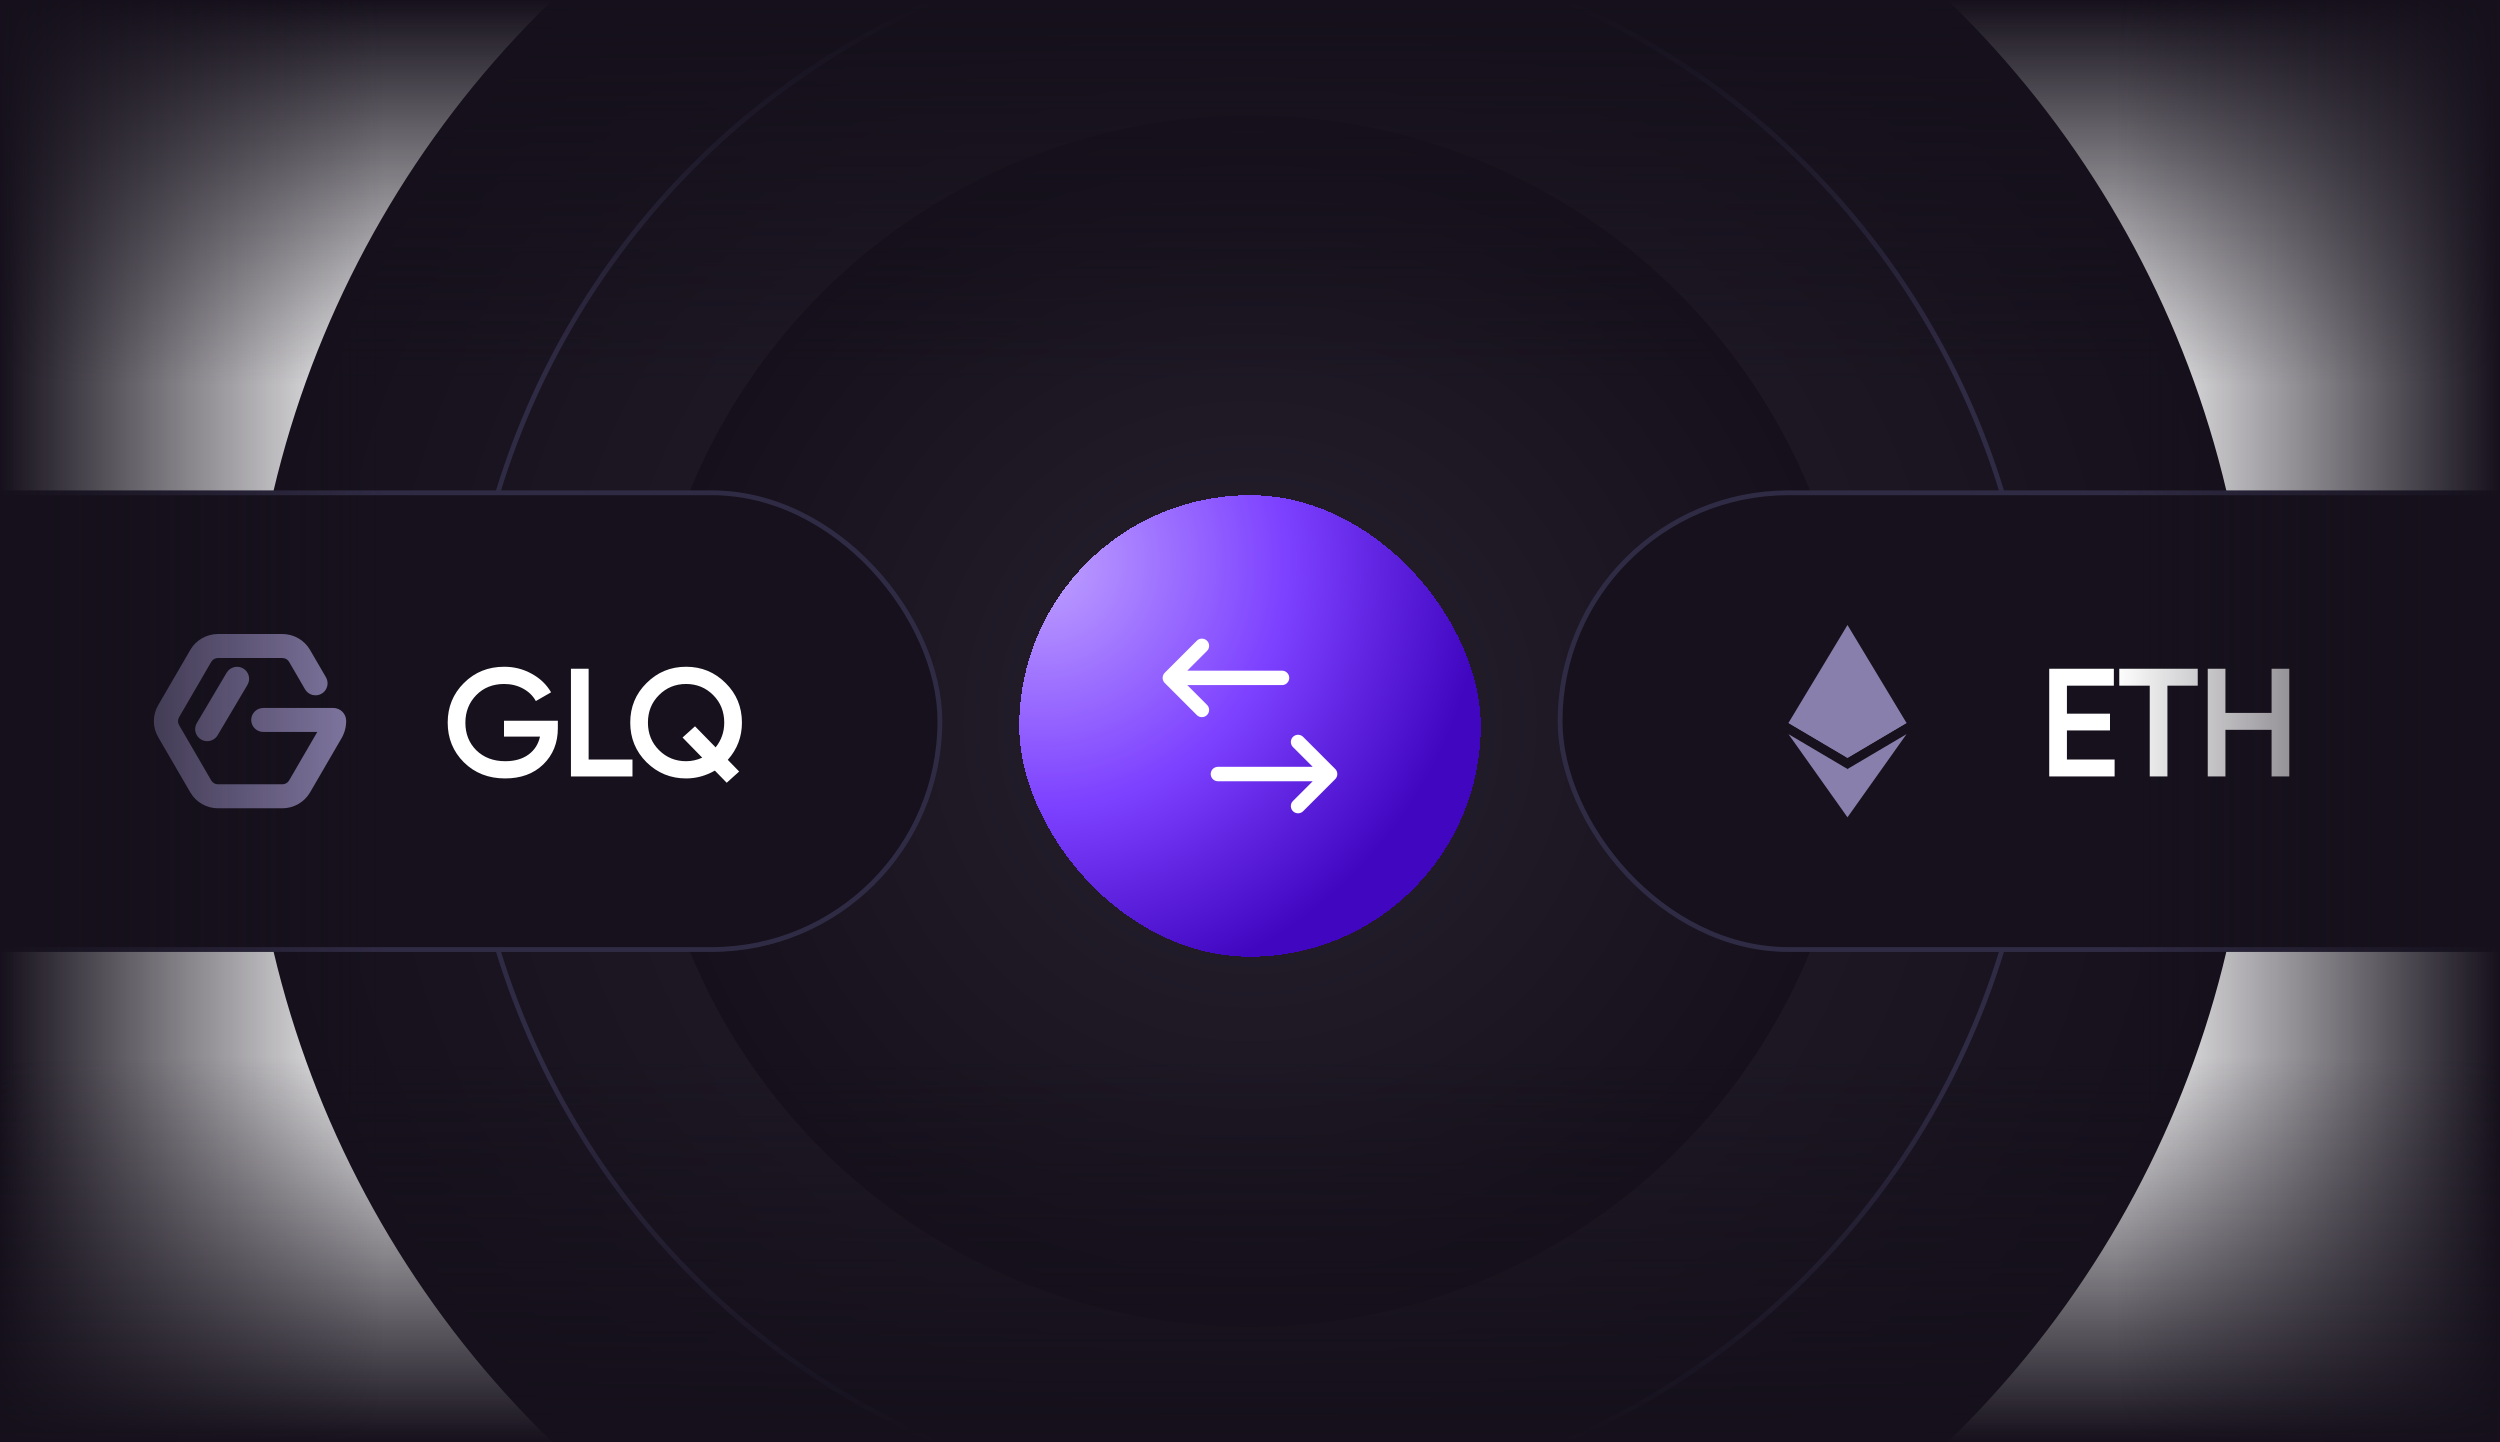 <svg width="520" height="300" viewBox="0 0 520 300" fill="none" xmlns="http://www.w3.org/2000/svg">
<g clip-path="url(#clip0_5280_11384)">
<circle cx="259.996" cy="150" r="208.668" fill="url(#paint0_radial_5280_11384)"/>
<circle cx="260.004" cy="150" r="125.973" fill="url(#paint1_radial_5280_11384)"/>
<circle cx="260" cy="150" r="163.5" stroke="#302B44"/>
<rect x="-339.5" y="102.5" width="535" height="95" rx="47.5" fill="#16111C"/>
<rect x="-339.5" y="102.5" width="535" height="95" rx="47.5" stroke="#302B44"/>
<path d="M58.736 168.124H45.333C42.97 168.124 40.769 166.861 39.588 164.829L32.886 153.295C31.705 151.262 31.705 148.738 32.886 146.704L39.588 135.171C40.769 133.139 42.97 131.876 45.333 131.876H58.738C61.101 131.876 63.302 133.139 64.482 135.171L67.803 140.885C68.497 142.079 68.085 143.604 66.884 144.295C65.682 144.984 64.147 144.575 63.452 143.382L60.131 137.667C59.844 137.174 59.309 136.867 58.736 136.867H45.333C44.759 136.867 44.225 137.174 43.938 137.667L37.236 149.201C36.949 149.694 36.949 150.308 37.236 150.8L43.938 162.334C44.225 162.827 44.759 163.134 45.333 163.134H58.738C59.311 163.134 59.846 162.827 60.132 162.334L65.994 152.246H54.765C53.378 152.246 52.254 151.129 52.254 149.751C52.254 148.373 53.378 147.256 54.765 147.256H69.319C70.767 147.256 71.969 148.425 71.999 149.862C72.024 151.152 71.696 152.423 71.047 153.539L64.485 164.831C63.3 166.861 61.099 168.124 58.736 168.124Z" fill="#897FAC"/>
<path d="M43.1 154.16C42.668 154.16 42.228 154.049 41.829 153.815C40.633 153.115 40.234 151.587 40.938 150.399L47.14 139.923C47.844 138.735 49.382 138.338 50.578 139.038C51.773 139.737 52.173 141.266 51.469 142.454L45.267 152.93C44.799 153.719 43.962 154.16 43.1 154.16Z" fill="#897FAC"/>
<path d="M104.832 149.916H116.032V151.452C116.032 154.524 115.019 157.041 112.992 159.004C110.987 160.945 108.341 161.916 105.056 161.916C101.6 161.916 98.741 160.796 96.48 158.556C94.24 156.316 93.12 153.564 93.12 150.3C93.12 147.057 94.24 144.316 96.48 142.076C98.741 139.815 101.536 138.684 104.864 138.684C106.933 138.684 108.832 139.164 110.56 140.124C112.309 141.063 113.664 142.353 114.624 143.996L111.456 145.82C110.859 144.732 109.973 143.868 108.8 143.228C107.627 142.588 106.315 142.268 104.864 142.268C102.517 142.268 100.587 143.036 99.072 144.572C97.557 146.129 96.8 148.049 96.8 150.332C96.8 152.636 97.557 154.545 99.072 156.06C100.629 157.575 102.635 158.332 105.088 158.332C107.051 158.332 108.661 157.873 109.92 156.956C111.179 156.039 111.979 154.791 112.32 153.212H104.832V149.916ZM122.436 139.1V157.98H131.556V161.5H118.756V139.1H122.436ZM154.322 150.3C154.322 153.265 153.341 155.847 151.378 158.044L153.746 160.476L151.154 162.812L148.69 160.284C146.791 161.372 144.797 161.916 142.706 161.916C139.506 161.916 136.765 160.796 134.482 158.556C132.221 156.295 131.09 153.543 131.09 150.3C131.09 147.057 132.221 144.316 134.482 142.076C136.743 139.815 139.485 138.684 142.706 138.684C145.927 138.684 148.669 139.815 150.93 142.076C153.191 144.316 154.322 147.057 154.322 150.3ZM142.706 158.332C143.858 158.332 144.978 158.087 146.066 157.596L141.97 153.404L144.562 151.068L148.85 155.452C150.045 153.959 150.642 152.241 150.642 150.3C150.642 148.017 149.874 146.108 148.338 144.572C146.802 143.036 144.925 142.268 142.706 142.268C140.487 142.268 138.61 143.036 137.074 144.572C135.538 146.108 134.77 148.017 134.77 150.3C134.77 152.583 135.538 154.492 137.074 156.028C138.61 157.564 140.487 158.332 142.706 158.332Z" fill="white"/>
<g filter="url(#filter0_di_5280_11384)">
<rect x="212" y="102" width="96" height="96" rx="48" fill="url(#paint2_radial_5280_11384)" shape-rendering="crispEdges"/>
<path d="M249.995 133.333L243.328 140M243.328 140L249.995 146.667M243.328 140H266.661M269.995 153.333L276.661 160M276.661 160L269.995 166.667M276.661 160H253.328" stroke="white" stroke-width="3" stroke-linecap="round" stroke-linejoin="round"/>
</g>
<rect x="324.5" y="102.5" width="535" height="95" rx="47.5" fill="#16111C"/>
<rect x="324.5" y="102.5" width="535" height="95" rx="47.5" stroke="#302B44"/>
<path d="M384.277 130L384.009 130.912V157.36L384.277 157.628L396.554 150.371L384.277 130Z" fill="#897FAC"/>
<path d="M384.277 130L372 150.371L384.277 157.628L384.277 144.79L384.277 130Z" fill="#897FAC"/>
<path d="M384.277 159.952L384.126 160.137V169.558L384.277 170L396.562 152.699L384.277 159.952Z" fill="#897FAC"/>
<path d="M384.277 170V159.952L372 152.699L384.277 170Z" fill="#897FAC"/>
<path d="M384.277 157.628L396.554 150.371L384.277 144.79L384.277 157.628Z" fill="#897FAC"/>
<path d="M372 150.371L384.277 157.628L384.277 144.79L372 150.371Z" fill="#897FAC"/>
<path d="M429.92 151.932V157.98H439.84V161.5H426.24V139.1H439.68V142.62H429.92V148.444H438.88V151.932H429.92ZM440.809 139.1H457.129V142.62H450.825V161.5H447.145V142.62H440.809V139.1ZM472.49 148.284V139.1H476.17V161.5H472.49V151.804H462.89V161.5H459.21V139.1H462.89V148.284H472.49Z" fill="white"/>
<rect width="519.5" height="80" fill="url(#paint3_linear_5280_11384)"/>
<path d="M1.31134e-05 300L0 3.49691e-06L80 0L80 300H1.31134e-05Z" fill="url(#paint4_linear_5280_11384)"/>
<path d="M520 300L520 3.49691e-06L440 0L440 300H520Z" fill="url(#paint5_linear_5280_11384)"/>
<rect width="519.5" height="80" transform="matrix(1 0 0 -1 0 300)" fill="url(#paint6_linear_5280_11384)"/>
</g>
<defs>
<filter id="filter0_di_5280_11384" x="172" y="66" width="176" height="176" filterUnits="userSpaceOnUse" color-interpolation-filters="sRGB">
<feFlood flood-opacity="0" result="BackgroundImageFix"/>
<feColorMatrix in="SourceAlpha" type="matrix" values="0 0 0 0 0 0 0 0 0 0 0 0 0 0 0 0 0 0 127 0" result="hardAlpha"/>
<feOffset dy="4"/>
<feGaussianBlur stdDeviation="20"/>
<feComposite in2="hardAlpha" operator="out"/>
<feColorMatrix type="matrix" values="0 0 0 0 0.647 0 0 0 0 0.412 0 0 0 0 1 0 0 0 0.4 0"/>
<feBlend mode="normal" in2="BackgroundImageFix" result="effect1_dropShadow_5280_11384"/>
<feBlend mode="normal" in="SourceGraphic" in2="effect1_dropShadow_5280_11384" result="shape"/>
<feColorMatrix in="SourceAlpha" type="matrix" values="0 0 0 0 0 0 0 0 0 0 0 0 0 0 0 0 0 0 127 0" result="hardAlpha"/>
<feOffset dy="-3"/>
<feGaussianBlur stdDeviation="2"/>
<feComposite in2="hardAlpha" operator="arithmetic" k2="-1" k3="1"/>
<feColorMatrix type="matrix" values="0 0 0 0 1 0 0 0 0 1 0 0 0 0 1 0 0 0 0.15 0"/>
<feBlend mode="normal" in2="shape" result="effect2_innerShadow_5280_11384"/>
</filter>
<radialGradient id="paint0_radial_5280_11384" cx="0" cy="0" r="1" gradientUnits="userSpaceOnUse" gradientTransform="translate(259.996 150) rotate(90) scale(208.668)">
<stop stop-color="#282230"/>
<stop offset="1" stop-color="#15101B"/>
</radialGradient>
<radialGradient id="paint1_radial_5280_11384" cx="0" cy="0" r="1" gradientUnits="userSpaceOnUse" gradientTransform="translate(260.004 150) rotate(90) scale(125.973)">
<stop stop-color="#282230"/>
<stop offset="1" stop-color="#15101B"/>
</radialGradient>
<radialGradient id="paint2_radial_5280_11384" cx="0" cy="0" r="1" gradientUnits="userSpaceOnUse" gradientTransform="translate(216.704 115.789) rotate(64.026) scale(91.961)">
<stop stop-color="#C0A3FF"/>
<stop offset="0.558" stop-color="#7C40FF"/>
<stop offset="1" stop-color="#4106C0"/>
</radialGradient>
<linearGradient id="paint3_linear_5280_11384" x1="259.75" y1="0" x2="259.75" y2="80" gradientUnits="userSpaceOnUse">
<stop stop-color="#15101B"/>
<stop offset="1" stop-color="#15101B" stop-opacity="0"/>
</linearGradient>
<linearGradient id="paint4_linear_5280_11384" x1="-6.55671e-06" y1="150" x2="80" y2="150" gradientUnits="userSpaceOnUse">
<stop stop-color="#15101B"/>
<stop offset="1" stop-color="#15101B" stop-opacity="0"/>
</linearGradient>
<linearGradient id="paint5_linear_5280_11384" x1="520" y1="150" x2="440" y2="150" gradientUnits="userSpaceOnUse">
<stop stop-color="#15101B"/>
<stop offset="1" stop-color="#15101B" stop-opacity="0"/>
</linearGradient>
<linearGradient id="paint6_linear_5280_11384" x1="259.75" y1="0" x2="259.75" y2="80" gradientUnits="userSpaceOnUse">
<stop stop-color="#15101B"/>
<stop offset="1" stop-color="#15101B" stop-opacity="0"/>
</linearGradient>
<clipPath id="clip0_5280_11384">
<rect width="520" height="300" fill="white"/>
</clipPath>
</defs>
</svg>
